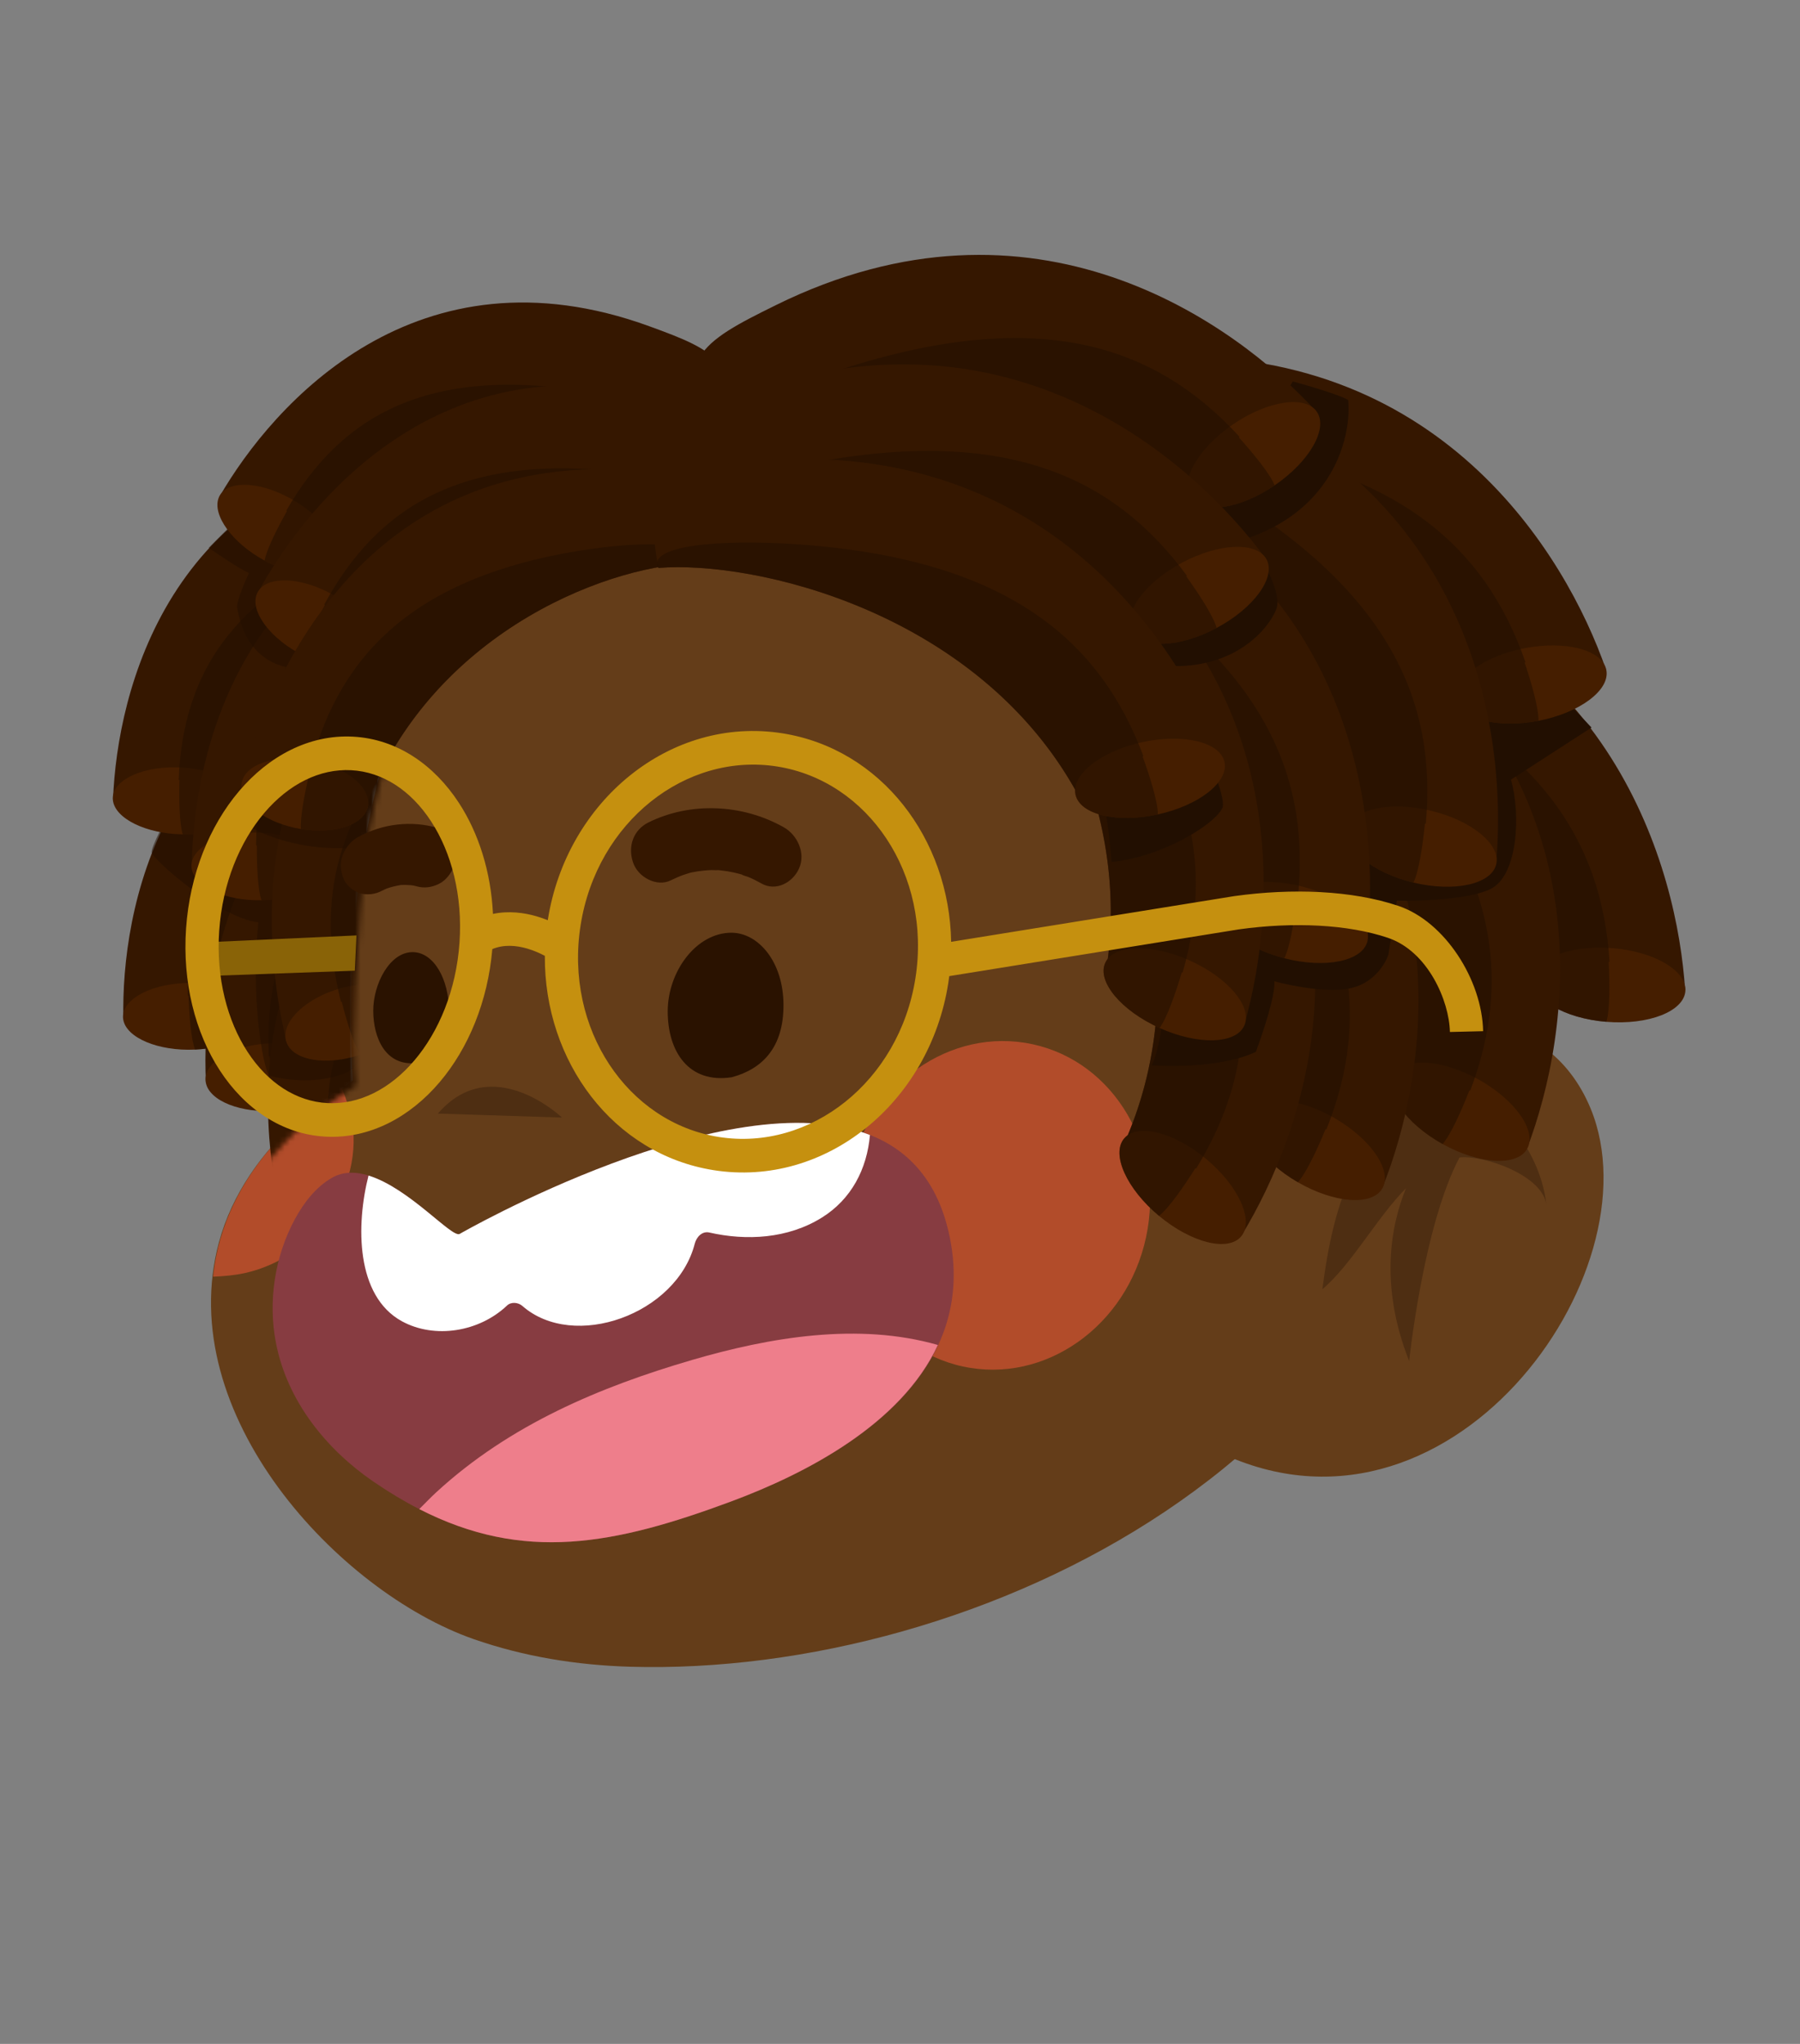 <svg width="332" height="377" viewBox="0 0 332 377" fill="none" xmlns="http://www.w3.org/2000/svg">
<rect x="0" y="0" width="332" height="377" fill="#808080" stroke="none"/>
<path d="M140.196 70.367C140.196 70.367 58.864 83.117 65.031 199.238C65.054 199.668 55.627 205.939 54.889 206.609C48.316 212.565 42.801 220.193 40.39 229.117C31.803 260.893 62.504 293.634 87.331 302.325C96.604 305.57 106.406 307.146 116.227 307.433C180.073 309.295 264.601 268.637 268.942 189.233C269.098 186.384 269.136 183.532 269.063 180.686C268.678 165.609 265.047 150.926 259.573 137.292C259.576 137.293 224.043 48.985 140.196 70.367Z" fill="#643D19"/>
<g style="mix-blend-mode:multiply" opacity="0.5">
<path d="M62.972 200.464C63.853 202.626 64.733 205.389 64.979 206.97C66.028 213.748 63.714 220.747 59.693 225.779C55.875 230.557 50.422 233.654 45.142 234.823C43.359 235.217 41.201 235.42 39.313 235.483C41.296 215.853 57.247 204.076 62.972 200.464Z" fill="#FF5C3C"/>
</g>
<g style="mix-blend-mode:multiply" opacity="0.5">
<path d="M177.62 252.055C162.512 248.798 153.131 232.849 156.667 216.433C160.204 200.016 175.318 189.349 190.426 192.606C205.534 195.863 214.915 211.812 211.378 228.228C207.842 244.645 192.728 255.313 177.62 252.055Z" fill="#FF5C3C"/>
</g>
<path opacity="0.3" d="M103.658 206.136C103.658 206.136 90.756 193.836 80.768 205.4Z" fill="#1D0C00"/>
<path d="M223.956 267.422C266.907 288.99 305.886 234.91 293.398 204.51C285.432 185.119 262.209 183.61 248.753 201.322C240.812 211.775 234.386 225.137 230.738 237.92" fill="#643D19"/>
<path opacity="0.3" d="M259.329 219.163C253.803 224.796 249.362 233.151 243.902 237.812C244.911 230.013 246.521 221.685 250.301 214.657C254.14 207.519 261.121 201.639 268.23 202.124C277.039 202.726 284.293 213.006 285.226 222.326C284.669 216.749 273.47 212.974 269.196 213.502C262.504 226.141 259.914 251.051 259.914 251.051C254.337 236.949 256.594 225.857 259.329 219.163Z" fill="#1D0C00"/>
<mask id="mask0_101_133" style="mask-type:alpha" maskUnits="userSpaceOnUse" x="0" y="88" width="105" height="155">
<path d="M67.271 158.684C71.728 125.462 88.32 101.248 104.725 98.252L32.293 88.335L0.72 200.211L39.722 242.049C37.246 222.215 56.024 205.893 65.723 200.211C64.485 192.03 66.239 169.118 67.271 158.684Z" fill="#C4C4C4"/>
</mask>
<g mask="url(#mask0_101_133)">
<path d="M46.867 187.016C50.816 153.405 81.543 135.47 96.567 132.601C93.547 116.257 87.127 117.261 74.32 119.801C29.573 128.674 22.329 167.898 22.754 187.885C39.407 190.327 46.024 190.242 46.867 187.016Z" fill="#351700"/>
<ellipse rx="12.034" ry="6.32" transform="matrix(1.018 -0.048 0.157 0.971 34.978 187.463)" fill="#451E00"/>
<path opacity="0.6" fill-rule="evenodd" clip-rule="evenodd" d="M46.99 186.037C51.414 153.057 81.69 135.442 96.567 132.601C97.02 128.59 85.907 130.399 73.826 134.872C42.768 146.371 34.205 163.633 34.629 183.62C34.678 183.627 34.726 183.634 34.774 183.641C34.883 187.053 35.206 191.569 35.972 193.598C42.737 193.28 47.776 190.275 47.227 186.886C47.181 186.599 47.101 186.316 46.99 186.037Z" fill="#240F00"/>
<path d="M61.747 197.836C64.738 163.671 94.574 144.485 109.321 141.078C105.9 124.63 99.593 125.861 87.025 128.86C43.111 139.338 37.021 179.297 37.978 199.521C54.476 201.438 61.002 201.13 61.747 197.836Z" fill="#351700"/>
<ellipse rx="11.938" ry="6.363" transform="matrix(1.011 -0.083 0.18 0.971 50.028 198.685)" fill="#451E00"/>
<path opacity="0.6" fill-rule="evenodd" clip-rule="evenodd" d="M61.842 196.841C65.319 163.298 94.718 144.451 109.321 141.078C109.66 137.002 98.744 139.204 86.944 144.137C56.608 156.817 48.623 174.582 49.581 194.805C49.629 194.811 49.677 194.817 49.724 194.822C49.923 198.273 50.364 202.835 51.175 204.865C57.841 204.316 62.733 201.105 62.099 197.692C62.046 197.403 61.959 197.119 61.842 196.841Z" fill="#240F00"/>
<path d="M75.337 222.463C69.145 187.65 91.875 160.091 104.707 152.51C97.201 137.132 91.654 140.149 80.743 146.706C42.623 169.612 47.452 211.066 53.656 230.898C69.516 228.111 75.509 225.949 75.337 222.463Z" fill="#351700"/>
<ellipse rx="11.832" ry="6.409" transform="matrix(0.928 -0.374 0.42 0.908 64.652 226.64)" fill="#451E00"/>
<path opacity="0.6" fill-rule="evenodd" clip-rule="evenodd" d="M75.164 221.446C69.588 187.114 92.001 160.017 104.707 152.51C103.951 148.361 94.369 153.656 84.682 161.915C59.777 183.149 57.012 203.079 63.217 222.911C63.263 222.903 63.309 222.895 63.355 222.887C64.447 226.26 66.055 230.67 67.343 232.457C73.404 230.016 77.113 225.433 75.627 222.22C75.501 221.948 75.346 221.69 75.164 221.446Z" fill="#240F00"/>
<path opacity="0.5" d="M27.971 157.235C27.839 156.221 30.68 150.894 32.116 148.357L53.305 156.435L71.471 174.456C71.084 181.379 69.002 195.759 63.768 197.896C58.534 200.034 52.914 199.235 49.682 198.444C48.377 196.795 46.167 183.06 47.666 170.131C40.287 169.273 28.136 158.502 27.971 157.235Z" fill="#220F01"/>
<path d="M44.975 147.976C50.911 114.659 82.647 98.582 97.815 96.611C95.769 80.116 89.301 80.737 76.366 82.51C31.172 88.708 21.615 127.432 20.853 147.409C37.333 150.837 43.942 151.145 44.975 147.976Z" fill="#351700"/>
<ellipse rx="12.034" ry="6.32" transform="matrix(1.019 0.013 0.099 0.978 33.081 147.715)" fill="#451E00"/>
<path opacity="0.6" fill-rule="evenodd" clip-rule="evenodd" d="M45.156 147.006C51.528 114.346 82.795 98.562 97.815 96.611C98.505 92.634 87.304 93.779 74.979 97.526C43.294 107.159 33.722 123.881 32.96 143.858C33.008 143.868 33.056 143.878 33.104 143.888C33.01 147.3 33.065 151.827 33.709 153.899C40.481 153.983 45.69 151.283 45.343 147.867C45.313 147.578 45.251 147.29 45.156 147.006Z" fill="#240F00"/>
<path d="M59.188 159.661C64.2 125.734 95.121 108.355 110.044 105.832C107.605 89.209 101.236 90.063 88.512 92.309C44.055 100.159 35.605 139.685 35.361 159.93C51.716 162.824 58.249 162.905 59.188 159.661Z" fill="#351700"/>
<ellipse rx="11.938" ry="6.363" transform="matrix(1.014 -0.023 0.122 0.98 47.44 159.812)" fill="#451E00"/>
<path opacity="0.6" fill-rule="evenodd" clip-rule="evenodd" d="M59.342 158.673C64.802 125.397 95.267 108.331 110.044 105.831C110.625 101.783 99.597 103.332 87.525 107.555C56.491 118.41 47.467 135.668 47.223 155.913C47.27 155.921 47.318 155.93 47.365 155.938C47.359 159.395 47.529 163.975 48.218 166.049C54.905 165.898 59.978 162.983 59.548 159.539C59.512 159.247 59.443 158.958 59.342 158.673Z" fill="#240F00"/>
<path d="M75.008 185.053C70.892 149.933 95.216 123.774 108.475 116.969C101.895 101.172 96.178 103.854 84.898 109.75C45.486 130.35 47.848 172.018 52.865 192.184C68.862 190.345 74.973 188.543 75.008 185.053Z" fill="#351700"/>
<ellipse rx="11.831" ry="6.41" transform="matrix(0.948 -0.318 0.365 0.931 64.094 188.587)" fill="#451E00"/>
<path opacity="0.6" fill-rule="evenodd" clip-rule="evenodd" d="M74.896 184.027C71.365 149.424 95.345 123.707 108.474 116.969C107.967 112.783 98.087 117.498 87.927 125.167C61.807 144.883 57.865 164.613 62.882 184.779C62.929 184.774 62.975 184.768 63.022 184.763C63.912 188.196 65.256 192.693 66.435 194.554C72.631 192.477 76.605 188.123 75.312 184.827C75.203 184.548 75.063 184.281 74.896 184.027Z" fill="#240F00"/>
<path opacity="0.5" d="M38.484 101.041L42.199 97.323V94.533L59.533 99.802L84.915 134.511L68.51 155.895C57.366 157.878 48.183 154.035 44.985 151.866L52.723 123.045C44.985 121.185 44.056 113.438 43.746 112.198C43.499 111.206 45.088 107.446 45.913 105.69C44.18 104.946 40.238 102.281 38.484 101.041Z" fill="#220F01"/>
</g>
<path d="M61.523 103.427C82.3 76.733 117.863 77.339 132.197 82.682C138.075 67.137 132.065 64.665 119.798 60.191C76.937 44.559 50.436 74.344 40.452 91.658C53.43 102.388 59.132 105.748 61.523 103.427Z" fill="#351700"/>
<ellipse rx="12.037" ry="6.319" transform="matrix(0.895 0.487 -0.368 0.912 51.124 97.64)" fill="#451E00"/>
<path opacity="0.6" fill-rule="evenodd" clip-rule="evenodd" d="M62.135 102.654C82.992 76.745 118.003 77.391 132.197 82.682C134.661 79.487 124.221 75.267 111.573 72.823C79.059 66.541 62.8 76.859 52.816 94.172C52.854 94.204 52.891 94.235 52.929 94.266C51.255 97.24 49.194 101.27 48.798 103.403C54.749 106.641 60.614 106.686 61.899 103.503C62.008 103.234 62.086 102.95 62.135 102.654Z" fill="#240F00"/>
<path d="M68.647 120.402C88.892 92.737 124.34 91.811 138.715 96.55C144.305 80.709 138.274 78.488 125.973 74.531C82.994 60.705 57.099 91.717 47.448 109.509C60.564 119.709 66.305 122.833 68.647 120.402Z" fill="#351700"/>
<ellipse rx="11.94" ry="6.362" transform="matrix(0.908 0.454 -0.349 0.924 58.186 115.047)" fill="#451E00"/>
<path opacity="0.6" fill-rule="evenodd" clip-rule="evenodd" d="M69.244 119.601C89.582 92.719 124.481 91.857 138.716 96.55C141.116 93.24 130.64 89.459 117.995 87.554C85.487 82.657 69.463 93.705 59.812 111.498C59.85 111.527 59.888 111.557 59.926 111.586C58.31 114.641 56.325 118.771 55.967 120.927C61.952 123.918 67.798 123.71 69.023 120.463C69.127 120.188 69.2 119.9 69.244 119.601Z" fill="#240F00"/>
<path d="M67.52 148.515C80.248 115.53 113.953 103.757 128.851 103.932C130.394 86.886 124.088 86.588 111.363 86.533C66.904 86.341 49.573 124.298 44.612 144.478C59.618 150.325 65.862 151.586 67.52 148.515Z" fill="#351700"/>
<ellipse rx="11.83" ry="6.41" transform="matrix(0.987 0.162 -0.111 0.994 56.22 146.543)" fill="#451E00"/>
<path opacity="0.6" fill-rule="evenodd" clip-rule="evenodd" d="M67.899 147.556C80.903 115.302 114.099 103.759 128.851 103.932C130.353 99.992 119.417 99.548 106.857 101.584C74.566 106.82 61.884 122.429 56.923 142.609C56.967 142.626 57.01 142.643 57.054 142.66C56.241 146.112 55.334 150.717 55.51 152.914C61.957 153.972 67.502 151.977 67.894 148.458C67.928 148.16 67.929 147.859 67.899 147.556Z" fill="#240F00"/>
<path d="M283.246 180.696C275.565 143.089 238.848 121.852 221.454 118.041C223.35 99.956 230.761 101.337 245.598 104.689C297.435 116.403 309.402 160.399 310.81 182.649C292.061 184.69 284.512 184.324 283.246 180.696Z" fill="#351700"/>
<ellipse rx="14.062" ry="6.818" transform="matrix(-0.997 -0.081 -0.081 0.997 296.838 181.68)" fill="#451E00"/>
<path opacity="0.6" fill-rule="evenodd" clip-rule="evenodd" d="M283.013 179.601C274.85 142.676 238.678 121.814 221.454 118.041C220.558 113.554 233.394 116.024 247.586 121.501C284.071 135.581 295.464 155.162 296.872 177.412C296.817 177.418 296.763 177.424 296.709 177.43C296.907 181.227 296.966 186.245 296.285 188.475C288.545 187.844 282.518 184.29 282.823 180.537C282.849 180.219 282.913 179.907 283.013 179.601Z" fill="#240F00"/>
<path d="M257.408 198.543C265.925 161.116 241.246 126.594 226.975 115.932C236.162 100.244 242.342 104.566 254.472 113.754C296.851 145.855 289.602 190.872 281.706 211.718C263.789 205.825 257.065 202.371 257.408 198.543Z" fill="#351700"/>
<ellipse rx="14.066" ry="6.816" transform="matrix(-0.874 -0.486 -0.485 0.874 269.382 205.058)" fill="#451E00"/>
<path opacity="0.6" fill-rule="evenodd" clip-rule="evenodd" d="M257.648 197.449C265.445 160.445 241.106 126.49 226.976 115.932C228.01 111.475 238.683 119.031 249.349 129.887C276.769 157.796 279.068 180.34 271.172 201.186C271.12 201.169 271.068 201.152 271.016 201.135C269.632 204.675 267.615 209.269 266.075 211.019C259.286 207.244 255.263 201.515 257.089 198.223C257.243 197.944 257.43 197.686 257.648 197.449Z" fill="#240F00"/>
<path d="M230.934 205.44C240.101 168.167 216.026 133.22 201.943 122.311C211.401 106.786 217.505 111.215 229.473 120.613C271.287 153.447 263.256 198.331 254.999 219.037C237.187 212.832 230.524 209.261 230.934 205.44Z" fill="#351700"/>
<ellipse rx="14.066" ry="6.816" transform="matrix(-0.865 -0.501 -0.5 0.866 242.792 212.163)" fill="#451E00"/>
<path opacity="0.6" fill-rule="evenodd" clip-rule="evenodd" d="M231.193 204.35C239.632 167.488 215.888 133.113 201.943 122.31C203.055 117.872 213.595 125.613 224.07 136.654C251.001 165.036 252.908 187.617 244.65 208.322C244.598 208.304 244.546 208.286 244.495 208.268C243.049 211.783 240.953 216.342 239.383 218.065C232.66 214.172 228.737 208.374 230.62 205.114C230.779 204.838 230.971 204.583 231.193 204.35Z" fill="#240F00"/>
<path d="M207.585 210.39C222.932 175.214 205.125 136.685 193.094 123.543C205.045 109.849 210.311 115.25 220.513 126.544C256.16 166.002 240.643 208.872 228.998 227.876C212.495 218.737 206.534 214.087 207.585 210.39Z" fill="#351700"/>
<ellipse rx="14.068" ry="6.815" transform="matrix(-0.768 -0.641 -0.64 0.769 218.132 219.029)" fill="#451E00"/>
<path opacity="0.6" fill-rule="evenodd" clip-rule="evenodd" d="M208.024 209.36C222.585 174.465 205.008 136.557 193.095 123.543C194.942 119.358 204.018 128.776 212.471 141.435C234.205 173.979 232.259 196.556 220.614 215.56C220.566 215.533 220.518 215.507 220.47 215.48C218.45 218.699 215.612 222.836 213.773 224.267C207.807 219.289 204.923 212.909 207.331 210.016C207.534 209.771 207.767 209.552 208.024 209.36Z" fill="#240F00"/>
<path d="M212.446 196.492C213.436 194.509 214.097 190.708 214.303 189.055C232.566 167.671 271.011 115.483 274.973 117.467C278.935 119.45 290.656 130.999 293.545 134.202L278.687 143.808C280.544 150.316 279.925 161.473 274.973 163.952C271.011 165.936 261.766 166.225 257.639 166.122L256.091 176.039C255.575 177.691 253.491 181.245 249.281 182.237C245.071 183.228 238.034 181.824 235.042 180.997C235.29 183.476 232.875 190.708 231.637 194.013C225.942 196.74 216.47 196.802 212.446 196.492Z" fill="#220F01"/>
<path d="M269.116 128.967C251.631 94.805 210.567 84.219 192.789 85.225C189.765 67.294 197.275 66.632 212.465 65.873C265.54 63.22 288.868 102.383 296.191 123.438C278.678 130.444 271.309 132.121 269.116 128.967Z" fill="#351700"/>
<ellipse rx="14.062" ry="6.818" transform="matrix(-0.982 0.19 0.189 0.982 282.473 126.26)" fill="#451E00"/>
<path opacity="0.6" fill-rule="evenodd" clip-rule="evenodd" d="M268.598 127.974C250.832 94.6 210.393 84.229 192.789 85.225C190.723 81.143 203.75 80.071 218.89 81.532C257.811 85.287 274.037 101.086 281.361 122.141C281.31 122.161 281.259 122.181 281.208 122.202C282.418 125.805 283.82 130.623 283.763 132.955C276.137 134.428 269.378 132.624 268.666 128.927C268.605 128.614 268.583 128.296 268.598 127.974Z" fill="#240F00"/>
<path d="M249.013 153.104C247.18 114.762 214.148 88.142 197.542 81.708C202.184 64.127 209.296 66.629 223.445 72.218C272.876 91.747 277.967 137.06 275.952 159.263C257.113 158.403 249.709 156.884 249.013 153.104Z" fill="#351700"/>
<ellipse rx="14.062" ry="6.817" transform="matrix(-0.972 -0.233 -0.233 0.973 262.295 156.161)" fill="#451E00"/>
<path opacity="0.6" fill-rule="evenodd" clip-rule="evenodd" d="M248.951 151.986C246.537 114.245 213.986 88.079 197.542 81.708C197.344 77.137 209.651 81.546 222.837 89.136C256.735 108.648 264.996 129.746 262.981 151.95C262.926 151.947 262.872 151.945 262.817 151.942C262.433 155.724 261.722 160.692 260.708 162.792C253.156 160.98 247.744 156.544 248.62 152.882C248.694 152.572 248.805 152.273 248.951 151.986Z" fill="#240F00"/>
<path d="M225.361 166.865C224.195 128.497 191.631 101.305 175.14 94.582C180.087 77.085 187.155 79.71 201.204 85.546C250.288 105.934 254.59 151.328 252.189 173.493C233.367 172.304 225.991 170.656 225.361 166.865Z" fill="#351700"/>
<ellipse rx="14.063" ry="6.817" transform="matrix(-0.968 -0.25 -0.25 0.968 238.587 170.153)" fill="#451E00"/>
<path opacity="0.6" fill-rule="evenodd" clip-rule="evenodd" d="M225.318 165.746C223.561 127.968 191.47 101.239 175.14 94.582C175.021 90.008 187.249 94.632 200.301 102.45C233.855 122.551 241.748 143.789 239.346 165.954C239.292 165.951 239.237 165.947 239.183 165.944C238.732 169.719 237.936 174.674 236.885 176.755C229.366 174.812 224.031 170.282 224.971 166.636C225.051 166.327 225.167 166.03 225.318 165.746Z" fill="#240F00"/>
<path d="M204.197 177.911C209.546 139.9 182.06 107.573 166.947 98.148C174.786 81.744 181.306 85.531 194.163 93.668C239.083 122.094 235.634 167.561 229.513 188.998C211.166 184.631 204.176 181.754 204.197 177.911Z" fill="#351700"/>
<ellipse rx="14.064" ry="6.817" transform="matrix(-0.912 -0.411 -0.41 0.912 216.674 183.397)" fill="#451E00"/>
<path opacity="0.6" fill-rule="evenodd" clip-rule="evenodd" d="M204.344 176.8C209.012 139.272 181.913 107.481 166.947 98.148C167.604 93.62 178.872 100.253 190.411 110.174C220.074 135.68 224.255 157.951 218.134 179.388C218.081 179.375 218.028 179.362 217.974 179.35C216.891 182.993 215.267 187.741 213.879 189.614C206.798 186.423 202.308 181.052 203.852 177.618C203.982 177.328 204.147 177.055 204.344 176.8Z" fill="#240F00"/>
<path d="M248.662 73.77C246.928 72.778 241.13 71.084 238.447 70.361L199.755 136.371C202.974 140.338 204.604 153.106 205.017 158.994C214.303 158.064 223.899 152.176 225.446 149.077C226.685 146.598 218.327 129.14 213.993 122.735C227.304 123.975 233.804 116.227 235.352 112.508C236.59 109.533 233.082 103.624 230.399 99.182C246.495 93.48 249.281 79.865 248.662 73.77Z" fill="#220F01"/>
<path d="M220.084 91.688C190.488 67.286 148.601 73.894 132.684 81.884C122.797 66.63 129.426 63.037 143.067 56.301C190.727 32.768 227.669 59.438 242.74 75.85C229.446 89.242 223.347 93.711 220.084 91.688Z" fill="#351700"/>
<ellipse rx="14.067" ry="6.815" transform="matrix(-0.826 0.564 0.563 0.826 231.269 83.894)" fill="#451E00"/>
<path opacity="0.6" fill-rule="evenodd" clip-rule="evenodd" d="M219.215 90.983C189.673 67.415 148.446 73.972 132.684 81.885C129.169 78.96 140.7 72.797 155.174 68.119C192.385 56.093 213.543 64.142 228.615 80.555C228.576 80.594 228.537 80.633 228.499 80.672C231.038 83.498 234.236 87.363 235.108 89.525C228.694 93.908 221.775 94.941 219.655 91.831C219.475 91.567 219.329 91.284 219.215 90.983Z" fill="#240F00"/>
<path d="M209.241 116.346C182.46 88.877 140.105 90.901 123.417 97.117C115.239 80.88 122.219 78.027 136.508 72.811C186.435 54.588 220.272 85.109 233.478 103.06C218.812 114.931 212.266 118.712 209.241 116.346Z" fill="#351700"/>
<ellipse rx="14.065" ry="6.816" transform="matrix(-0.882 0.471 0.47 0.882 221.203 109.812)" fill="#451E00"/>
<path opacity="0.6" fill-rule="evenodd" clip-rule="evenodd" d="M208.453 115.551C181.636 88.916 139.942 90.962 123.416 97.117C120.238 93.829 132.369 88.953 147.264 85.873C185.558 77.955 205.72 88.253 218.926 106.205C218.883 106.239 218.841 106.274 218.798 106.308C221.017 109.393 223.778 113.582 224.41 115.826C217.559 119.488 210.57 119.763 208.798 116.441C208.648 116.16 208.533 115.862 208.453 115.551Z" fill="#240F00"/>
<path d="M198.826 146.597C180.501 112.88 139.188 103.314 121.441 104.76C117.974 86.91 125.465 86.061 140.632 84.926C193.626 80.959 217.914 119.532 225.756 140.399C208.422 147.837 201.096 149.696 198.826 146.597Z" fill="#351700"/>
<ellipse rx="14.062" ry="6.818" transform="matrix(-0.977 0.214 0.213 0.977 212.112 143.56)" fill="#451E00"/>
<path opacity="0.6" fill-rule="evenodd" clip-rule="evenodd" d="M198.283 145.618C179.698 112.694 139.015 103.328 121.441 104.76C119.274 100.731 132.271 99.337 147.442 100.422C186.444 103.211 203.056 118.603 210.898 139.47C210.847 139.491 210.797 139.513 210.747 139.535C212.046 143.107 213.567 147.889 213.567 150.221C205.98 151.882 199.178 150.247 198.375 146.569C198.307 146.257 198.277 145.94 198.283 145.618Z" fill="#240F00"/>
<path d="M84.787 227.602C82.923 228.675 69.886 212.266 61.206 217.258C58.276 218.943 56.04 221.817 54.362 224.924C50.673 231.756 49.41 240.056 50.897 247.713C53 258.54 60.288 267.404 68.862 273.279C91.932 289.084 110.233 286.097 134.856 276.947C154.237 269.747 180.645 254.925 175.174 228.183C165.544 181.108 84.811 227.589 84.787 227.602Z" fill="#873C41"/>
<path d="M151.578 224.593C145.308 228.494 137.674 228.896 130.828 227.34C129.518 227.041 128.466 228.143 128.14 229.41C124.797 242.428 105.843 249.223 96.337 240.876C95.599 240.227 94.29 240.074 93.518 240.809C88.388 245.687 80.168 247.011 74.131 243.71C65.608 239.05 65.649 225.955 67.971 216.836C75.484 219.135 83.371 228.417 84.787 227.599C84.806 227.587 134.366 199.063 160.458 209.353C159.905 215.675 157.009 221.213 151.578 224.593Z" fill="white"/>
<path d="M80.492 275.231C94.049 262.762 110.717 255.798 127.618 250.856C142.074 246.629 158.35 243.889 172.982 248.084C166.201 262.67 148.754 271.78 134.856 276.945C113.317 284.948 96.615 288.235 77.329 278.355C78.38 277.311 79.404 276.233 80.492 275.231Z" fill="#EE7E8B"/>
<path d="M123.156 186.588C123.17 193.949 127.007 199.923 134.974 198.699C140.709 197.16 144.527 193.108 144.512 185.389C144.496 177.301 139.796 172.052 134.923 172.043C128.409 172.03 123.142 179.227 123.156 186.588Z" fill="#2A1200"/>
<path d="M68.842 186.455C68.852 191.389 71.08 196.688 76.783 196.079C81.569 195.568 82.791 189.271 82.785 186.172C82.774 180.75 80.064 175.628 76.11 175.621C71.857 175.613 68.833 181.521 68.842 186.455Z" fill="#2A1200"/>
<path d="M119.589 151.707C127.271 147.894 136.866 148.249 144.57 152.597C147.054 153.998 148.657 157.349 147.384 160.19C146.209 162.817 143.11 164.467 140.451 162.963C139.653 162.513 138.84 162.103 138.002 161.75C137.741 161.64 137.071 161.508 136.811 161.307C136.689 161.272 136.57 161.235 136.447 161.203C135.689 160.998 134.923 160.832 134.152 160.706C133.71 160.634 133.269 160.577 132.826 160.53C132.687 160.516 132.547 160.505 132.406 160.494C132.044 160.54 131.592 160.475 131.252 160.486C130.809 160.5 130.369 160.528 129.927 160.57C129.156 160.642 128.39 160.754 127.633 160.907C127.527 160.928 127.423 160.951 127.317 160.975C126.922 161.099 126.524 161.214 126.132 161.352C125.298 161.648 124.486 162.002 123.69 162.395C121.208 163.628 117.707 161.886 116.759 159.078C115.72 155.986 116.93 153.028 119.589 151.707Z" fill="#351700"/>
<path d="M66.05 154.387C70.643 151.888 75.912 151.326 80.655 152.699C81.935 153.07 83.103 154.188 83.651 155.424C84.191 156.641 84.301 158.385 83.769 159.709C83.216 161.083 82.271 162.39 80.939 163.042C79.589 163.704 78.209 163.874 76.819 163.474C76.591 163.407 76.358 163.369 76.126 163.314C75.405 163.232 74.68 163.211 73.948 163.242C73.068 163.375 72.202 163.59 71.347 163.884C71.05 164.022 70.745 164.144 70.453 164.302C69.195 164.985 67.621 165.148 66.333 164.733C65.1 164.335 63.835 163.272 63.338 162.006C62.823 160.695 62.651 159.137 63.221 157.721C63.788 156.309 64.719 155.111 66.05 154.387Z" fill="#351700"/>
<path fill-rule="evenodd" clip-rule="evenodd" d="M35.099 180.14L65.442 179.047L65.751 172.539L34.961 173.943L35.099 180.14Z" fill="#896307"/>
<path fill-rule="evenodd" clip-rule="evenodd" d="M143.337 141.381C160.163 144.037 171.851 161.313 168.847 180.424C165.843 199.535 149.423 212.374 132.596 209.718C115.77 207.062 104.082 189.786 107.086 170.675C110.09 151.563 126.51 138.724 143.337 141.381ZM175.434 173.72C175.112 154.725 162.508 138.133 144.299 135.258C123.674 132.002 104.495 147.708 101.035 169.719C101.035 169.724 101.034 169.728 101.033 169.733C100.397 169.476 99.702 169.229 98.962 169.013C96.711 168.357 93.877 167.955 90.926 168.572C90.549 160.825 88.301 153.712 84.643 148.095C80.096 141.112 73.249 136.303 65.108 135.876C56.98 135.45 49.553 139.497 44.1 145.92C38.646 152.346 35.011 161.296 34.32 171.236C33.629 181.177 35.998 190.461 40.541 197.439C45.088 204.422 51.935 209.23 60.076 209.657C68.204 210.083 75.631 206.037 81.084 199.613C86.398 193.352 89.986 184.694 90.805 175.058C92.926 174.189 95.174 174.363 97.25 174.968C98.543 175.345 99.672 175.866 100.494 176.308C100.35 195.747 113.083 212.912 131.634 215.841C152.259 219.096 171.438 203.391 174.898 181.379C174.968 180.935 175.031 180.491 175.087 180.048L228.547 171.418C238.577 170.028 248.587 170.489 255.98 172.977C263.396 175.472 267.31 184.651 267.428 190.351L273.553 190.203C273.358 180.726 266.49 169.976 257.93 167.096C249.354 164.211 238.316 163.808 227.698 165.284L227.665 165.288L175.434 173.72ZM79.523 151.514C83.256 157.247 85.358 165.156 84.752 173.881C84.146 182.605 80.962 190.257 76.44 195.585C71.916 200.915 66.209 203.773 60.411 203.469C54.625 203.165 49.39 199.747 45.661 194.02C41.928 188.287 39.825 180.378 40.432 171.653C41.038 162.929 44.222 155.276 48.744 149.949C53.268 144.619 58.975 141.761 64.773 142.065C70.558 142.368 75.794 145.786 79.523 151.514Z" fill="#C5900F"/>
</svg>
